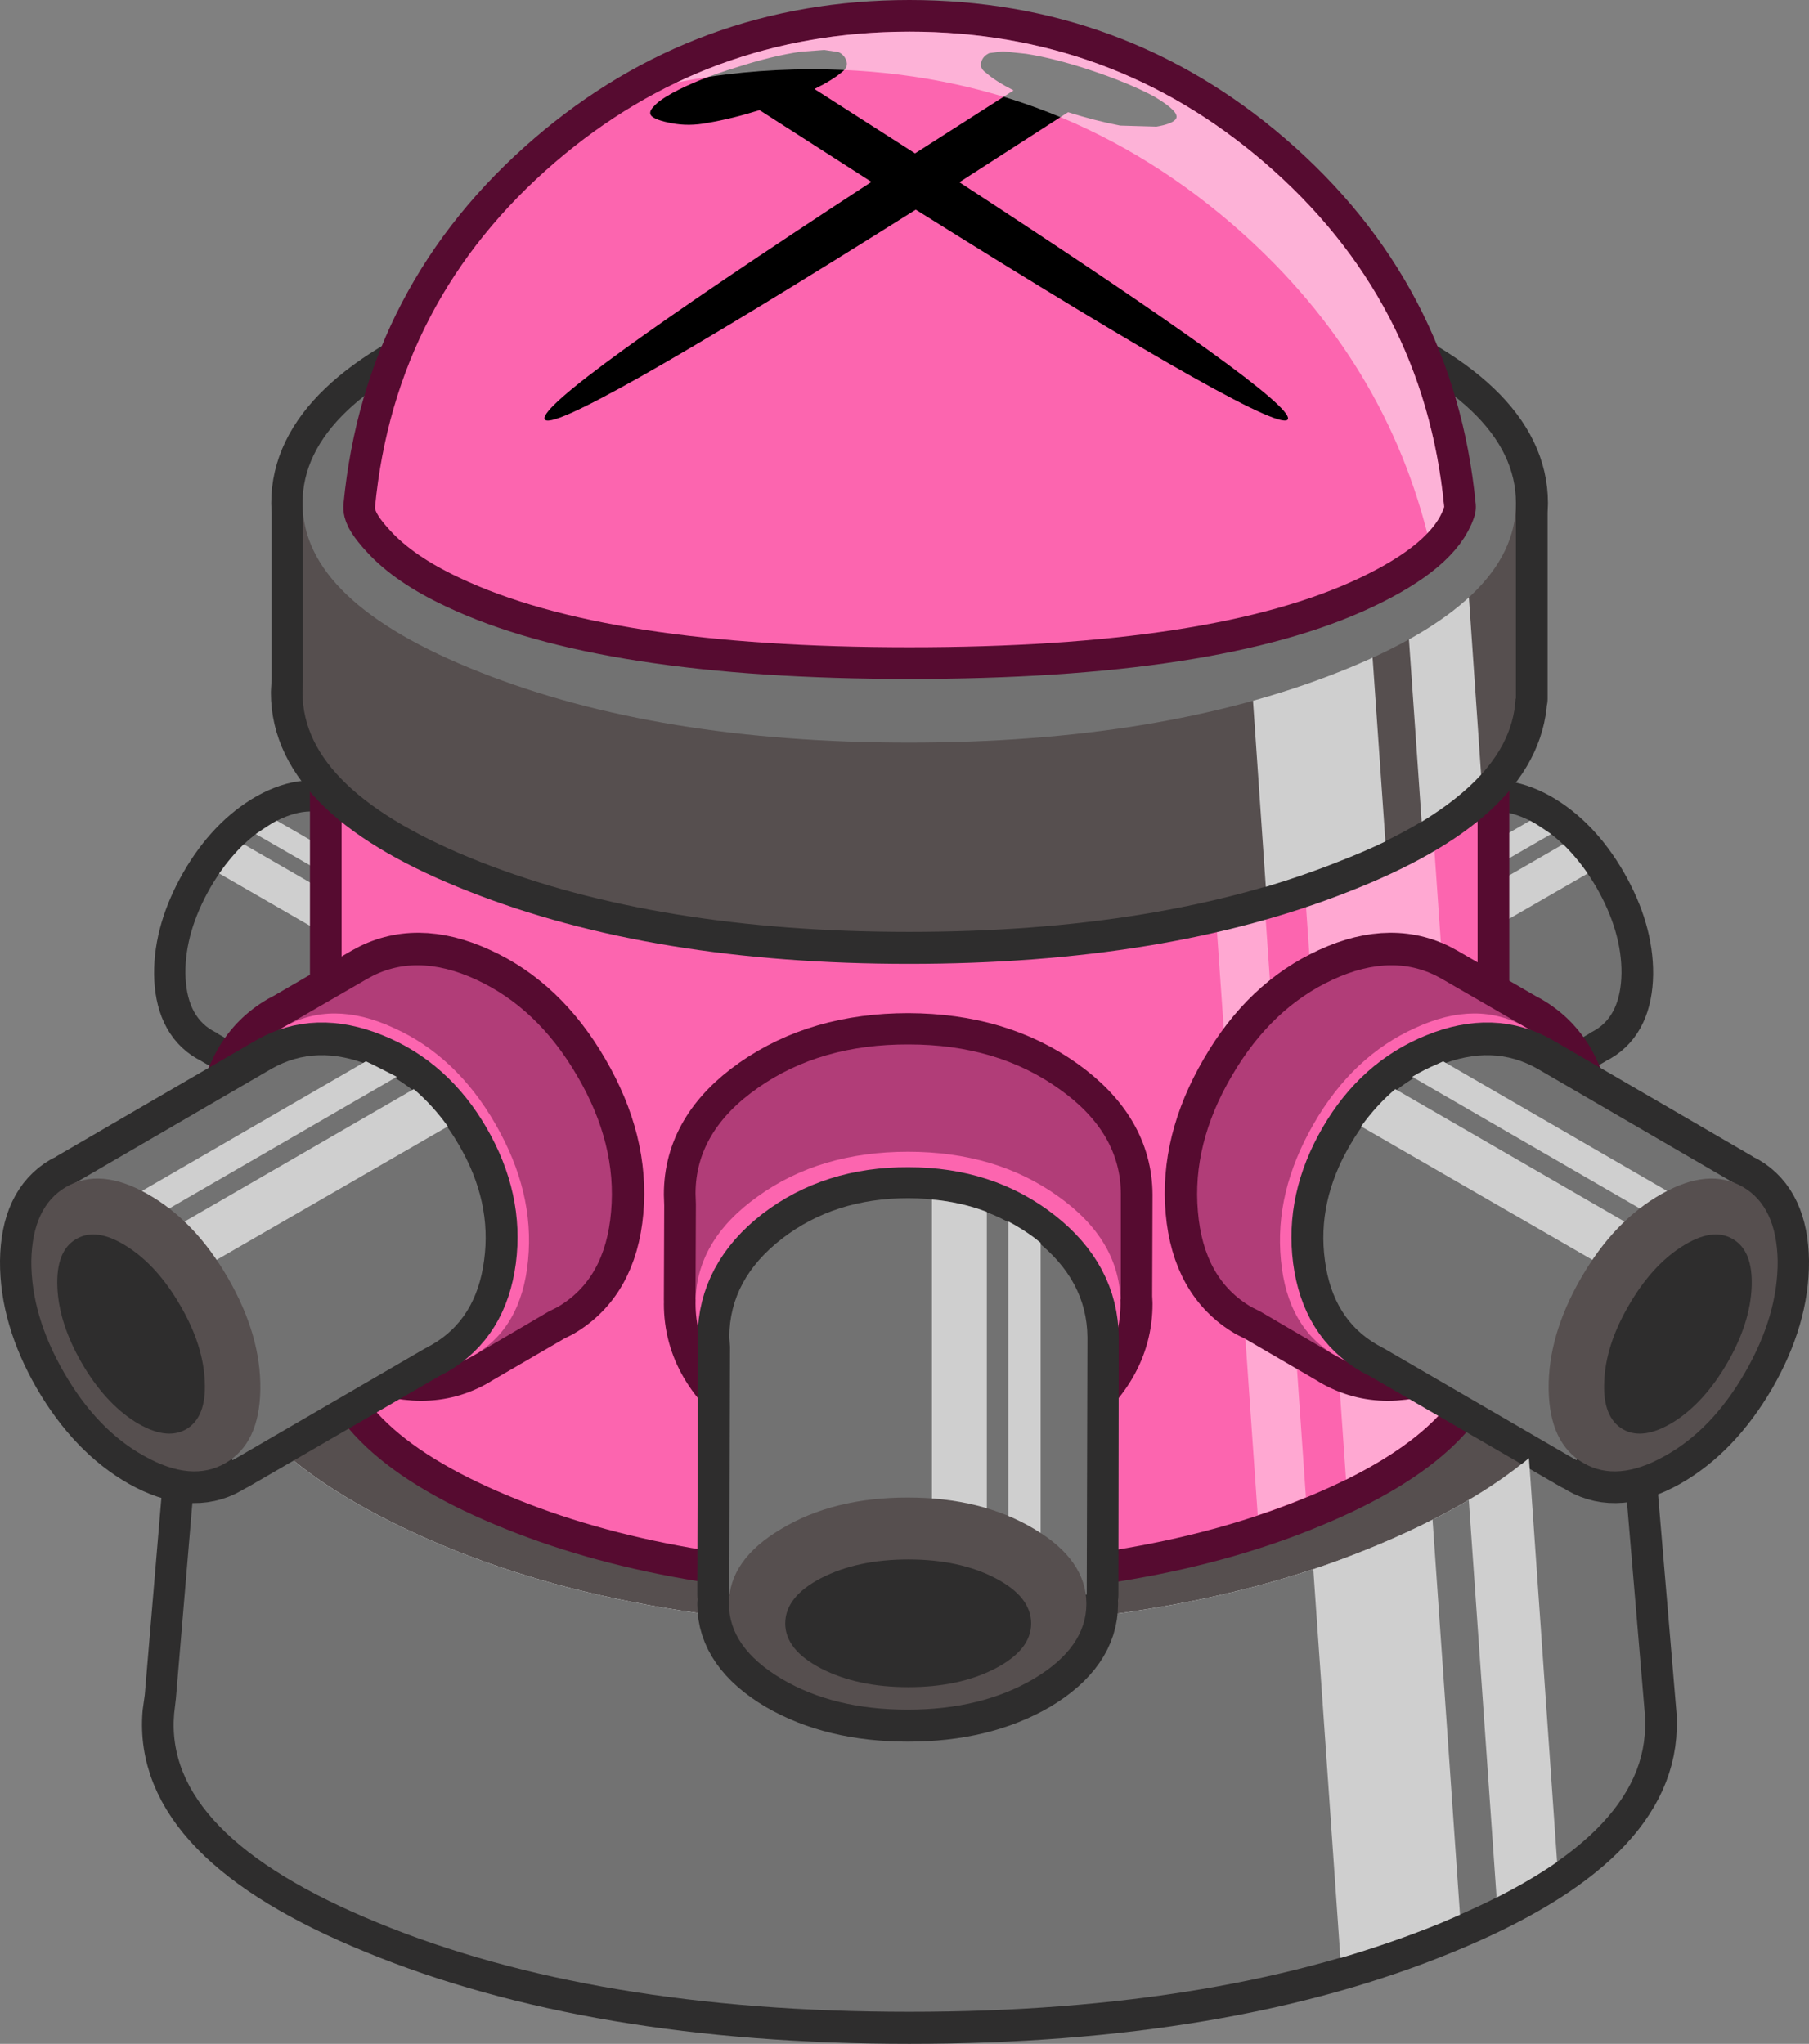 <?xml version="1.0" encoding="UTF-8" standalone="no"?>
<svg xmlns:xlink="http://www.w3.org/1999/xlink" height="290.5px" width="257.1px" xmlns="http://www.w3.org/2000/svg">
  <rect width="100%" height="100%" fill="#808080" stroke="none"/>
  <g transform="matrix(1.0, 0.0, 0.0, 1.0, 133.0, 347.65)">
    <path d="M95.85 -163.75 L95.9 -161.7 100.85 -103.05 100.8 -103.05 Q101.3 -86.45 71.9 -74.4 41.05 -61.65 -3.75 -61.65 -48.5 -61.65 -79.4 -74.4 -109.7 -86.8 -108.25 -104.1 L-107.95 -106.25 -103.2 -162.6 -103.15 -163.75 Q-101.55 -182.35 -72.15 -195.15 -43.35 -207.6 -3.65 -207.6 36.0 -207.6 64.8 -195.15 94.25 -182.35 95.85 -163.75" fill="#ffffff" fill-rule="evenodd" stroke="none"/>
    <path d="M95.85 -163.75 L95.9 -161.7 100.85 -103.05 100.8 -103.05 Q101.3 -86.45 71.9 -74.4 41.05 -61.65 -3.75 -61.65 -48.5 -61.65 -79.4 -74.4 -109.7 -86.8 -108.25 -104.1 L-107.95 -106.25 -103.2 -162.6 -103.15 -163.75 Q-101.55 -182.35 -72.15 -195.15 -43.35 -207.6 -3.65 -207.6 36.0 -207.6 64.8 -195.15 94.25 -182.35 95.85 -163.75 Z" fill="none" stroke="#2e2d2d" stroke-linecap="round" stroke-linejoin="round" stroke-width="9.0"/>
    <path d="M-103.25 -162.6 L-103.15 -163.75 Q-101.55 -182.35 -72.15 -195.15 -43.35 -207.65 -3.7 -207.65 35.95 -207.65 64.8 -195.15 94.2 -182.35 95.75 -163.75 L95.9 -161.75 Q95.85 -143.8 68.6 -130.65 39.15 -116.4 -3.7 -116.4 -46.55 -116.4 -76.0 -130.65 -103.9 -144.1 -103.25 -162.6" fill="#564f4f" fill-rule="evenodd" stroke="none"/>
    <path d="M95.9 -161.75 L100.85 -103.1 100.8 -103.1 Q101.35 -86.45 71.85 -74.4 41.0 -61.7 -3.75 -61.7 -48.55 -61.7 -79.4 -74.4 -109.75 -86.85 -108.25 -104.1 L-108.0 -106.25 -103.25 -162.6 Q-103.9 -144.1 -76.0 -130.65 -46.55 -116.4 -3.7 -116.4 39.15 -116.4 68.6 -130.65 95.85 -143.8 95.9 -161.75" fill="#727272" fill-rule="evenodd" stroke="none"/>
    <path d="M76.2 -231.3 Q79.9 -233.45 85.1 -230.6 90.3 -227.65 93.9 -221.4 97.5 -215.1 97.45 -209.2 97.35 -203.25 93.65 -201.1 L92.85 -200.7 92.85 -200.65 71.9 -188.6 71.05 -188.1 Q66.2 -185.25 60.2 -187.75 54.2 -190.2 50.6 -196.5 47.05 -202.75 47.95 -209.2 48.85 -215.55 53.65 -218.35 L75.4 -230.85 75.45 -230.8 76.2 -231.3" fill="#ffffff" fill-rule="evenodd" stroke="none"/>
    <path d="M76.2 -231.3 Q79.9 -233.45 85.1 -230.6 90.3 -227.65 93.9 -221.4 97.5 -215.1 97.45 -209.2 97.35 -203.25 93.65 -201.1 L92.85 -200.7 92.85 -200.65 71.9 -188.6 71.05 -188.1 Q66.2 -185.25 60.2 -187.75 54.2 -190.2 50.6 -196.5 47.05 -202.75 47.95 -209.2 48.85 -215.55 53.65 -218.35 L75.4 -230.85 75.45 -230.8 76.2 -231.3 Z" fill="none" stroke="#2e2d2d" stroke-linecap="round" stroke-linejoin="round" stroke-width="9.0"/>
    <path d="M75.45 -230.9 L76.2 -231.4 Q79.9 -233.55 85.1 -230.65 90.25 -227.75 93.9 -221.5 97.5 -215.2 97.45 -209.3 97.35 -203.35 93.65 -201.2 93.25 -200.95 92.85 -200.8 L92.9 -200.75 71.9 -188.7 71.1 -188.15 Q66.2 -185.35 60.2 -187.85 54.2 -190.3 50.65 -196.55 47.05 -202.85 47.95 -209.25 48.8 -215.65 53.65 -218.45 L75.45 -230.95 75.45 -230.9" fill="#727272" fill-rule="evenodd" stroke="none"/>
    <path d="M92.65 -223.5 L49.55 -198.65 Q48.4 -201.25 48.0 -203.9 L89.15 -227.65 Q91.0 -225.85 92.65 -223.5 M87.45 -229.1 L47.8 -206.25 Q47.75 -207.75 47.95 -209.25 L48.1 -210.0 84.45 -231.0 85.1 -230.65 87.45 -229.1" fill="#cfcfcf" fill-rule="evenodd" stroke="none"/>
    <path d="M-85.35 -231.3 Q-89.05 -233.45 -94.25 -230.6 -99.45 -227.65 -103.05 -221.4 -106.65 -215.1 -106.6 -209.2 -106.5 -203.25 -102.8 -201.1 L-102.0 -200.7 -102.0 -200.65 -81.05 -188.6 -80.2 -188.1 Q-75.35 -185.25 -69.35 -187.75 -63.35 -190.2 -59.75 -196.5 -56.2 -202.75 -57.1 -209.2 -58.0 -215.55 -62.8 -218.35 L-84.55 -230.85 -84.6 -230.8 -85.35 -231.3" fill="#ffffff" fill-rule="evenodd" stroke="none"/>
    <path d="M-85.35 -231.3 Q-89.05 -233.45 -94.25 -230.6 -99.45 -227.65 -103.05 -221.4 -106.65 -215.1 -106.6 -209.2 -106.5 -203.25 -102.8 -201.1 L-102.0 -200.7 -102.0 -200.65 -81.05 -188.6 -80.2 -188.1 Q-75.35 -185.25 -69.35 -187.75 -63.35 -190.2 -59.75 -196.5 -56.2 -202.75 -57.1 -209.2 -58.0 -215.55 -62.8 -218.35 L-84.55 -230.85 -84.6 -230.8 -85.35 -231.3 Z" fill="none" stroke="#2e2d2d" stroke-linecap="round" stroke-linejoin="round" stroke-width="9.0"/>
    <path d="M-84.65 -230.9 L-85.4 -231.4 Q-89.1 -233.55 -94.3 -230.65 -99.45 -227.75 -103.1 -221.5 -106.7 -215.2 -106.65 -209.3 -106.55 -203.35 -102.85 -201.2 -102.45 -200.95 -102.05 -200.8 L-102.1 -200.75 -81.1 -188.7 -80.3 -188.15 Q-75.4 -185.35 -69.4 -187.85 -63.4 -190.3 -59.85 -196.55 -56.25 -202.85 -57.15 -209.25 -58.0 -215.65 -62.85 -218.45 L-84.65 -230.95 -84.65 -230.9" fill="#727272" fill-rule="evenodd" stroke="none"/>
    <path d="M-96.65 -229.1 L-57.0 -206.25 -57.15 -209.25 -57.3 -210.0 -93.65 -231.0 -94.3 -230.65 -96.65 -229.1 M-101.85 -223.5 L-58.75 -198.65 Q-57.6 -201.25 -57.2 -203.9 L-98.35 -227.65 Q-100.2 -225.85 -101.85 -223.5" fill="#cfcfcf" fill-rule="evenodd" stroke="none"/>
    <path d="M77.0 -158.3 Q76.3 -144.7 53.35 -135.1 29.7 -125.15 -3.8 -125.15 -37.2 -125.15 -60.9 -135.1 -84.6 -145.0 -84.6 -159.15 L-84.45 -160.95 -84.45 -252.6 77.0 -252.6 77.0 -158.3" fill="#ffffff" fill-rule="evenodd" stroke="none"/>
    <path d="M77.0 -158.3 Q76.3 -144.7 53.35 -135.1 29.7 -125.15 -3.8 -125.15 -37.2 -125.15 -60.9 -135.1 -84.6 -145.0 -84.6 -159.15 L-84.45 -160.95 -84.45 -252.6 77.0 -252.6 77.0 -158.3 Z" fill="none" stroke="#560b30" stroke-linecap="round" stroke-linejoin="round" stroke-width="9.0"/>
    <path d="M77.0 -158.3 Q76.3 -144.7 53.35 -135.1 29.7 -125.15 -3.8 -125.15 -37.2 -125.15 -60.9 -135.1 -84.6 -145.0 -84.6 -159.15 L-84.45 -160.95 -84.45 -252.6 77.0 -252.6 77.0 -158.3" fill="#fc65af" fill-rule="evenodd" stroke="none"/>
    <path d="M44.4 -252.65 L52.6 -134.85 Q49.25 -133.45 45.75 -132.3 L37.35 -252.65 44.4 -252.65 M69.05 -252.65 L76.0 -153.5 Q72.65 -144.45 58.3 -137.35 L50.25 -252.65 69.05 -252.65" fill="#ffa8d2" fill-rule="evenodd" stroke="none"/>
    <path d="M82.45 -274.8 L82.45 -248.35 82.4 -248.35 Q81.7 -234.75 57.15 -225.15 31.9 -215.15 -3.8 -215.15 -39.45 -215.15 -64.75 -225.15 -90.0 -235.05 -90.0 -249.2 L-89.9 -251.0 -89.9 -274.8 -89.95 -276.15 Q-89.95 -290.25 -64.7 -300.25 -39.45 -310.15 -3.75 -310.15 32.0 -310.15 57.2 -300.25 82.5 -290.25 82.5 -276.15 L82.45 -274.8" fill="#ffffff" fill-rule="evenodd" stroke="none"/>
    <path d="M82.45 -274.8 L82.45 -248.35 82.4 -248.35 Q81.7 -234.75 57.15 -225.15 31.9 -215.15 -3.8 -215.15 -39.45 -215.15 -64.75 -225.15 -90.0 -235.05 -90.0 -249.2 L-89.9 -251.0 -89.9 -274.8 -89.95 -276.15 Q-89.95 -290.25 -64.7 -300.25 -39.45 -310.15 -3.75 -310.15 32.0 -310.15 57.2 -300.25 82.5 -290.25 82.5 -276.15 L82.45 -274.8 Z" fill="none" stroke="#2e2d2d" stroke-linecap="round" stroke-linejoin="round" stroke-width="9.0"/>
    <path d="M82.4 -248.35 Q81.7 -234.8 57.15 -225.15 31.95 -215.2 -3.8 -215.2 -39.45 -215.2 -64.75 -225.15 -90.0 -235.1 -90.0 -249.2 L-89.95 -251.0 -89.95 -276.05 82.45 -276.05 82.45 -248.35 82.4 -248.35" fill="#564f4f" fill-rule="evenodd" stroke="none"/>
    <path d="M74.85 -276.05 L77.5 -237.55 Q74.3 -234.05 69.05 -230.85 L65.9 -276.05 74.85 -276.05 M46.9 -221.6 L43.15 -276.05 60.55 -276.05 63.9 -228.05 Q60.8 -226.55 57.15 -225.15 52.25 -223.2 46.9 -221.6" fill="#cfcfcf" fill-rule="evenodd" stroke="none"/>
    <path d="M82.45 -276.15 Q82.45 -262.05 57.2 -252.1 31.9 -242.1 -3.8 -242.1 -39.5 -242.1 -64.75 -252.1 -90.0 -262.05 -90.0 -276.15 -90.0 -290.3 -64.75 -300.25 -39.5 -310.2 -3.8 -310.2 31.9 -310.2 57.2 -300.25 82.45 -290.3 82.45 -276.15" fill="#727272" fill-rule="evenodd" stroke="none"/>
    <path d="M72.25 -275.6 Q70.55 -270.4 60.25 -265.5 39.5 -255.65 -3.75 -255.65 -46.95 -255.65 -67.75 -265.55 -74.25 -268.6 -77.6 -272.3 -79.8 -274.7 -79.7 -275.6 -76.85 -305.05 -54.1 -324.6 -32.5 -343.15 -3.75 -343.15 25.05 -343.15 46.65 -324.6 69.4 -305.05 72.25 -275.6" fill="#ffffff" fill-rule="evenodd" stroke="none"/>
    <path d="M72.25 -275.6 Q69.4 -305.05 46.65 -324.6 25.05 -343.15 -3.75 -343.15 -32.5 -343.15 -54.1 -324.6 -76.85 -305.05 -79.7 -275.6 -79.8 -274.7 -77.6 -272.3 -74.25 -268.6 -67.75 -265.55 -46.95 -255.65 -3.75 -255.65 39.5 -255.65 60.25 -265.5 70.55 -270.4 72.25 -275.6 Z" fill="none" stroke="#560b30" stroke-linecap="round" stroke-linejoin="round" stroke-width="9.0"/>
    <path d="M72.25 -275.6 Q70.55 -270.4 60.25 -265.5 39.5 -255.65 -3.75 -255.65 -46.95 -255.65 -67.75 -265.55 -74.25 -268.6 -77.6 -272.3 -79.8 -274.7 -79.7 -275.6 -76.85 -305.05 -54.1 -324.6 -32.5 -343.15 -3.75 -343.15 25.05 -343.15 46.65 -324.6 69.4 -305.05 72.25 -275.6" fill="#fc65af" fill-rule="evenodd" stroke="none"/>
    <path d="M26.25 -163.3 L26.3 -162.35 Q26.3 -153.45 17.45 -147.1 8.6 -140.8 -3.9 -140.8 -16.45 -140.8 -25.25 -147.1 -34.15 -153.45 -34.15 -162.35 L-34.1 -162.9 -34.15 -162.9 -34.1 -176.4 -34.15 -177.9 Q-34.15 -186.75 -25.3 -192.95 -16.4 -199.15 -3.9 -199.15 8.65 -199.1 17.45 -192.85 26.25 -186.6 26.3 -177.85 L26.25 -163.3" fill="#ffffff" fill-rule="evenodd" stroke="none"/>
    <path d="M26.25 -163.3 L26.3 -162.35 Q26.3 -153.45 17.45 -147.1 8.6 -140.8 -3.9 -140.8 -16.45 -140.8 -25.25 -147.1 -34.15 -153.45 -34.15 -162.35 L-34.1 -162.9 -34.15 -162.9 -34.1 -176.4 -34.15 -177.9 Q-34.15 -186.75 -25.3 -192.95 -16.4 -199.15 -3.9 -199.15 8.65 -199.1 17.45 -192.85 26.25 -186.6 26.3 -177.85 L26.25 -163.3 Z" fill="none" stroke="#560b30" stroke-linecap="round" stroke-linejoin="round" stroke-width="9.0"/>
    <path d="M-34.15 -178.0 Q-34.15 -186.85 -25.25 -193.05 -16.4 -199.25 -3.85 -199.2 8.65 -199.2 17.5 -192.9 26.3 -186.7 26.3 -177.9 L26.3 -163.0 -34.15 -163.0 -34.1 -176.5 -34.15 -178.0" fill="#b13d78" fill-rule="evenodd" stroke="none"/>
    <path d="M-34.15 -162.4 Q-34.15 -171.3 -25.3 -177.6 -16.5 -183.95 -3.95 -183.95 8.55 -183.95 17.4 -177.6 26.25 -171.3 26.25 -162.4 26.25 -153.45 17.4 -147.1 8.55 -140.8 -3.95 -140.8 -16.5 -140.8 -25.3 -147.1 -34.15 -153.45 -34.15 -162.4" fill="#fc65af" fill-rule="evenodd" stroke="none"/>
    <path d="M21.4 -119.65 Q21.4 -113.4 14.0 -108.95 6.55 -104.6 -3.95 -104.6 -14.5 -104.6 -21.95 -108.95 -29.4 -113.4 -29.4 -119.65 L-29.3 -120.95 -29.4 -120.95 -29.3 -156.15 -29.35 -157.6 Q-29.3 -165.8 -21.9 -171.55 -14.4 -177.3 -3.9 -177.25 6.65 -177.25 14.1 -171.4 21.45 -165.65 21.5 -157.5 L21.45 -120.95 21.35 -120.95 21.4 -119.65" fill="#ffffff" fill-rule="evenodd" stroke="none"/>
    <path d="M21.4 -119.65 Q21.4 -113.4 14.0 -108.95 6.55 -104.6 -3.95 -104.6 -14.5 -104.6 -21.95 -108.95 -29.4 -113.4 -29.4 -119.65 L-29.3 -120.95 -29.4 -120.95 -29.3 -156.15 -29.35 -157.6 Q-29.3 -165.8 -21.9 -171.55 -14.4 -177.3 -3.9 -177.25 6.65 -177.25 14.1 -171.4 21.45 -165.65 21.5 -157.5 L21.45 -120.95 21.35 -120.95 21.4 -119.65 Z" fill="none" stroke="#2e2d2d" stroke-linecap="round" stroke-linejoin="round" stroke-width="9.0"/>
    <path d="M14.1 -171.45 Q21.5 -165.7 21.55 -157.55 L21.45 -121.0 -29.35 -121.0 -29.25 -156.25 -29.35 -157.65 Q-29.3 -165.85 -21.85 -171.6 -14.4 -177.35 -3.9 -177.35 6.65 -177.3 14.1 -171.45" fill="#727272" fill-rule="evenodd" stroke="none"/>
    <path d="M10.3 -127.5 L10.3 -174.05 Q12.3 -173.0 14.1 -171.65 L14.9 -171.0 14.9 -127.5 10.3 -127.5 M-0.55 -127.25 L-0.55 -177.15 Q3.6 -176.8 7.25 -175.4 L7.25 -127.25 -0.55 -127.25" fill="#cfcfcf" fill-rule="evenodd" stroke="none"/>
    <path d="M-21.95 -109.05 Q-29.4 -113.5 -29.4 -119.7 -29.4 -125.95 -21.95 -130.35 -14.55 -134.8 -4.0 -134.8 6.5 -134.8 13.95 -130.35 21.4 -125.95 21.4 -119.7 21.4 -113.5 13.95 -109.05 6.5 -104.65 -4.0 -104.65 -14.55 -104.65 -21.95 -109.05" fill="#564f4f" fill-rule="evenodd" stroke="none"/>
    <path d="M-16.3 -110.5 Q-21.4 -113.15 -21.4 -116.9 -21.4 -120.7 -16.3 -123.35 -11.15 -126.0 -3.9 -126.0 3.35 -126.0 8.45 -123.35 13.55 -120.7 13.55 -116.9 13.55 -113.15 8.45 -110.5 3.35 -107.85 -3.9 -107.85 -11.15 -107.85 -16.3 -110.5" fill="#2e2d2d" fill-rule="evenodd" stroke="none"/>
    <path d="M83.05 -202.15 L83.8 -201.75 Q90.7 -197.75 91.7 -188.1 92.6 -178.45 87.0 -168.75 81.4 -159.1 72.6 -155.05 63.75 -151.05 56.85 -155.05 L56.5 -155.35 56.45 -155.3 46.05 -161.35 44.85 -161.95 Q38.0 -165.95 37.15 -175.55 36.3 -185.15 41.95 -194.85 47.55 -204.55 56.35 -208.55 65.05 -212.55 71.85 -208.65 L83.05 -202.15" fill="#ffffff" fill-rule="evenodd" stroke="none"/>
    <path d="M83.05 -202.15 L83.8 -201.75 Q90.7 -197.75 91.7 -188.1 92.6 -178.45 87.0 -168.75 81.4 -159.1 72.6 -155.05 63.75 -151.05 56.85 -155.05 L56.5 -155.35 56.45 -155.3 46.05 -161.35 44.85 -161.95 Q38.0 -165.95 37.15 -175.55 36.3 -185.15 41.95 -194.85 47.55 -204.55 56.35 -208.55 65.05 -212.55 71.85 -208.65 L83.05 -202.15 Z" fill="none" stroke="#560b30" stroke-linecap="round" stroke-linejoin="round" stroke-width="9.0"/>
    <path d="M44.9 -161.85 Q38.05 -165.8 37.25 -175.45 36.4 -185.05 42.05 -194.7 47.65 -204.35 56.4 -208.4 65.15 -212.45 71.95 -208.5 L83.45 -201.85 56.5 -155.15 46.1 -161.25 44.9 -161.85" fill="#b13d78" fill-rule="evenodd" stroke="none"/>
    <path d="M56.85 -154.95 Q49.95 -158.9 49.05 -168.55 48.1 -178.2 53.7 -187.9 59.25 -197.55 68.15 -201.55 76.9 -205.6 83.8 -201.65 90.7 -197.65 91.75 -187.95 92.6 -178.3 87.05 -168.65 81.45 -158.95 72.65 -154.95 63.75 -150.95 56.85 -154.95" fill="#fc65af" fill-rule="evenodd" stroke="none"/>
    <path d="M114.65 -178.95 Q119.5 -176.15 119.6 -168.4 119.65 -160.7 115.0 -152.6 110.25 -144.45 103.55 -140.65 96.85 -136.9 92.0 -139.7 L91.05 -140.3 91.0 -140.25 63.85 -156.0 62.7 -156.6 Q56.35 -160.3 55.25 -168.65 54.15 -177.0 58.85 -185.1 63.55 -193.2 71.45 -196.35 79.2 -199.5 85.45 -195.9 L113.65 -179.5 113.6 -179.45 114.65 -178.95" fill="#ffffff" fill-rule="evenodd" stroke="none"/>
    <path d="M114.65 -178.95 Q119.5 -176.15 119.6 -168.4 119.65 -160.7 115.0 -152.6 110.25 -144.45 103.55 -140.65 96.85 -136.9 92.0 -139.7 L91.05 -140.3 91.0 -140.25 63.85 -156.0 62.7 -156.6 Q56.35 -160.3 55.25 -168.65 54.15 -177.0 58.85 -185.1 63.55 -193.2 71.45 -196.35 79.2 -199.5 85.45 -195.9 L113.65 -179.5 113.6 -179.45 114.65 -178.95 Z" fill="none" stroke="#2e2d2d" stroke-linecap="round" stroke-linejoin="round" stroke-width="9.0"/>
    <path d="M62.75 -156.5 Q56.4 -160.15 55.3 -168.5 54.15 -176.85 58.9 -184.95 63.6 -193.05 71.5 -196.2 79.15 -199.35 85.5 -195.75 L113.7 -179.35 91.05 -140.1 63.85 -155.9 62.75 -156.5" fill="#727272" fill-rule="evenodd" stroke="none"/>
    <path d="M99.0 -165.3 L60.45 -187.55 Q62.65 -190.6 65.3 -192.85 L102.5 -171.35 99.0 -165.3 M103.65 -173.8 L67.7 -194.6 Q69.45 -195.65 71.25 -196.4 L72.1 -196.8 105.7 -177.35 103.65 -173.8" fill="#cfcfcf" fill-rule="evenodd" stroke="none"/>
    <path d="M103.6 -140.7 Q96.85 -136.9 92.05 -139.7 87.2 -142.5 87.1 -150.2 87.0 -157.85 91.7 -166.0 96.4 -174.15 103.15 -177.95 109.85 -181.75 114.7 -178.95 119.5 -176.15 119.65 -168.45 119.7 -160.7 115.0 -152.55 110.3 -144.4 103.6 -140.7" fill="#564f4f" fill-rule="evenodd" stroke="none"/>
    <path d="M104.95 -145.6 Q100.55 -142.85 97.65 -144.5 94.75 -146.2 95.0 -151.3 95.2 -156.45 98.45 -162.05 101.7 -167.7 106.0 -170.45 110.35 -173.25 113.25 -171.55 116.15 -169.9 115.95 -164.75 115.75 -159.6 112.5 -153.95 109.25 -148.35 104.95 -145.6" fill="#2e2d2d" fill-rule="evenodd" stroke="none"/>
    <path d="M-91.95 -202.15 L-92.7 -201.75 Q-99.6 -197.75 -100.6 -188.1 -101.5 -178.45 -95.9 -168.75 -90.3 -159.1 -81.5 -155.05 -72.65 -151.05 -65.75 -155.05 L-65.4 -155.35 -65.35 -155.3 -54.95 -161.35 -53.75 -161.95 Q-46.9 -165.95 -46.05 -175.55 -45.2 -185.15 -50.85 -194.85 -56.45 -204.55 -65.25 -208.55 -73.95 -212.55 -80.75 -208.65 L-91.95 -202.15" fill="#ffffff" fill-rule="evenodd" stroke="none"/>
    <path d="M-91.95 -202.15 L-92.7 -201.75 Q-99.6 -197.75 -100.6 -188.1 -101.5 -178.45 -95.9 -168.75 -90.3 -159.1 -81.5 -155.05 -72.65 -151.05 -65.75 -155.05 L-65.4 -155.35 -65.35 -155.3 -54.95 -161.35 -53.75 -161.95 Q-46.9 -165.95 -46.05 -175.55 -45.2 -185.15 -50.85 -194.85 -56.45 -204.55 -65.25 -208.55 -73.95 -212.55 -80.75 -208.65 L-91.95 -202.15 Z" fill="none" stroke="#560b30" stroke-linecap="round" stroke-linejoin="round" stroke-width="9.0"/>
    <path d="M-53.8 -161.85 Q-46.95 -165.8 -46.15 -175.45 -45.3 -185.05 -50.95 -194.7 -56.55 -204.35 -65.3 -208.4 -74.05 -212.45 -80.85 -208.5 L-92.35 -201.85 -65.4 -155.15 -55.0 -161.25 -53.8 -161.85" fill="#b13d78" fill-rule="evenodd" stroke="none"/>
    <path d="M-65.75 -154.95 Q-58.85 -158.9 -57.95 -168.55 -57.0 -178.2 -62.6 -187.9 -68.15 -197.55 -77.05 -201.55 -85.8 -205.6 -92.7 -201.65 -99.6 -197.65 -100.65 -187.95 -101.5 -178.3 -95.95 -168.65 -90.35 -158.95 -81.55 -154.95 -72.65 -150.95 -65.75 -154.95" fill="#fc65af" fill-rule="evenodd" stroke="none"/>
    <path d="M-123.55 -178.95 Q-128.4 -176.15 -128.5 -168.4 -128.55 -160.7 -123.9 -152.6 -119.15 -144.45 -112.45 -140.65 -105.75 -136.9 -100.9 -139.7 -100.4 -139.95 -99.95 -140.3 L-99.9 -140.25 -72.75 -156.0 -71.6 -156.6 Q-65.25 -160.3 -64.15 -168.65 -63.05 -177.0 -67.75 -185.1 -72.45 -193.2 -80.35 -196.35 -88.1 -199.5 -94.35 -195.9 L-122.55 -179.5 -122.5 -179.45 -123.55 -178.95" fill="#ffffff" fill-rule="evenodd" stroke="none"/>
    <path d="M-123.55 -178.95 Q-128.4 -176.15 -128.5 -168.4 -128.55 -160.7 -123.9 -152.6 -119.15 -144.45 -112.45 -140.65 -105.75 -136.9 -100.9 -139.7 -100.4 -139.95 -99.95 -140.3 L-99.9 -140.25 -72.75 -156.0 -71.6 -156.6 Q-65.25 -160.3 -64.15 -168.65 -63.05 -177.0 -67.75 -185.1 -72.45 -193.2 -80.35 -196.35 -88.1 -199.5 -94.35 -195.9 L-122.55 -179.5 -122.5 -179.45 -123.55 -178.95 Z" fill="none" stroke="#2e2d2d" stroke-linecap="round" stroke-linejoin="round" stroke-width="9.0"/>
    <path d="M-71.65 -156.5 Q-65.3 -160.15 -64.2 -168.5 -63.05 -176.85 -67.8 -184.95 -72.5 -193.05 -80.4 -196.2 -88.05 -199.35 -94.4 -195.75 L-122.6 -179.35 -99.95 -140.1 -72.75 -155.9 -71.65 -156.5" fill="#727272" fill-rule="evenodd" stroke="none"/>
    <path d="M-112.55 -173.8 L-76.6 -194.6 -80.15 -196.4 -81.0 -196.8 -114.6 -177.35 -112.55 -173.8 M-107.9 -165.3 L-69.35 -187.55 Q-71.55 -190.6 -74.2 -192.85 L-111.4 -171.35 -107.9 -165.3" fill="#cfcfcf" fill-rule="evenodd" stroke="none"/>
    <path d="M-112.5 -140.7 Q-105.75 -136.9 -100.95 -139.7 -96.1 -142.5 -96.0 -150.2 -95.9 -157.85 -100.6 -166.0 -105.3 -174.15 -112.05 -177.95 -118.75 -181.75 -123.6 -178.95 -128.4 -176.15 -128.55 -168.45 -128.6 -160.7 -123.9 -152.55 -119.2 -144.4 -112.5 -140.7" fill="#564f4f" fill-rule="evenodd" stroke="none"/>
    <path d="M-113.85 -145.6 Q-109.45 -142.85 -106.55 -144.5 -103.65 -146.2 -103.9 -151.3 -104.1 -156.45 -107.35 -162.05 -110.6 -167.7 -114.9 -170.45 -119.25 -173.25 -122.15 -171.55 -125.05 -169.9 -124.85 -164.75 -124.65 -159.6 -121.4 -153.95 -118.15 -148.35 -113.85 -145.6" fill="#2e2d2d" fill-rule="evenodd" stroke="none"/>
    <path d="M68.6 -130.65 L70.6 -131.65 74.5 -75.5 71.85 -74.35 Q65.0 -71.55 57.5 -69.35 L53.65 -124.6 Q61.5 -127.25 68.6 -130.65 M75.75 -134.45 Q80.6 -137.3 84.3 -140.4 L88.3 -83.0 Q84.55 -80.4 79.7 -77.95 L75.75 -134.45" fill="#cfcfcf" fill-rule="evenodd" stroke="none"/>
    <path d="M9.55 -340.35 L12.85 -340.0 Q16.95 -339.35 21.9 -337.7 27.35 -335.9 31.0 -333.95 32.95 -332.8 33.75 -331.95 34.5 -331.15 34.05 -330.65 33.45 -330.0 31.35 -329.65 L26.2 -329.8 Q22.6 -330.5 18.8 -331.7 L3.35 -321.75 Q50.75 -290.85 50.05 -288.1 49.15 -285.3 -2.85 -317.85 -54.7 -285.25 -55.6 -288.1 -56.45 -290.9 -9.15 -321.8 L-25.05 -332.0 Q-28.85 -330.8 -32.35 -330.2 -35.1 -329.65 -37.6 -330.15 -39.75 -330.55 -40.4 -331.15 -40.9 -331.7 -40.1 -332.5 -39.4 -333.35 -37.4 -334.45 -33.8 -336.4 -28.25 -338.1 -23.3 -339.7 -19.2 -340.3 L-15.85 -340.55 -13.85 -340.25 Q-13.05 -339.9 -12.75 -339.1 -12.35 -338.15 -13.35 -337.4 -14.7 -336.25 -17.25 -335.0 L-2.95 -325.85 11.05 -334.8 Q8.5 -336.1 7.2 -337.25 6.1 -338.0 6.5 -338.95 6.75 -339.7 7.6 -340.1 L9.55 -340.35" fill="#000000" fill-rule="evenodd" stroke="none"/>
    <path d="M-36.9 -335.9 Q-21.7 -343.15 -3.75 -343.15 25.05 -343.15 46.65 -324.6 69.4 -305.05 72.25 -275.6 71.65 -273.7 69.85 -271.85 63.3 -297.55 42.0 -315.9 16.45 -337.8 -17.6 -337.8 -27.6 -337.8 -36.9 -335.9" fill="#ffffff" fill-opacity="0.498" fill-rule="evenodd" stroke="none"/>
  </g>
</svg>
